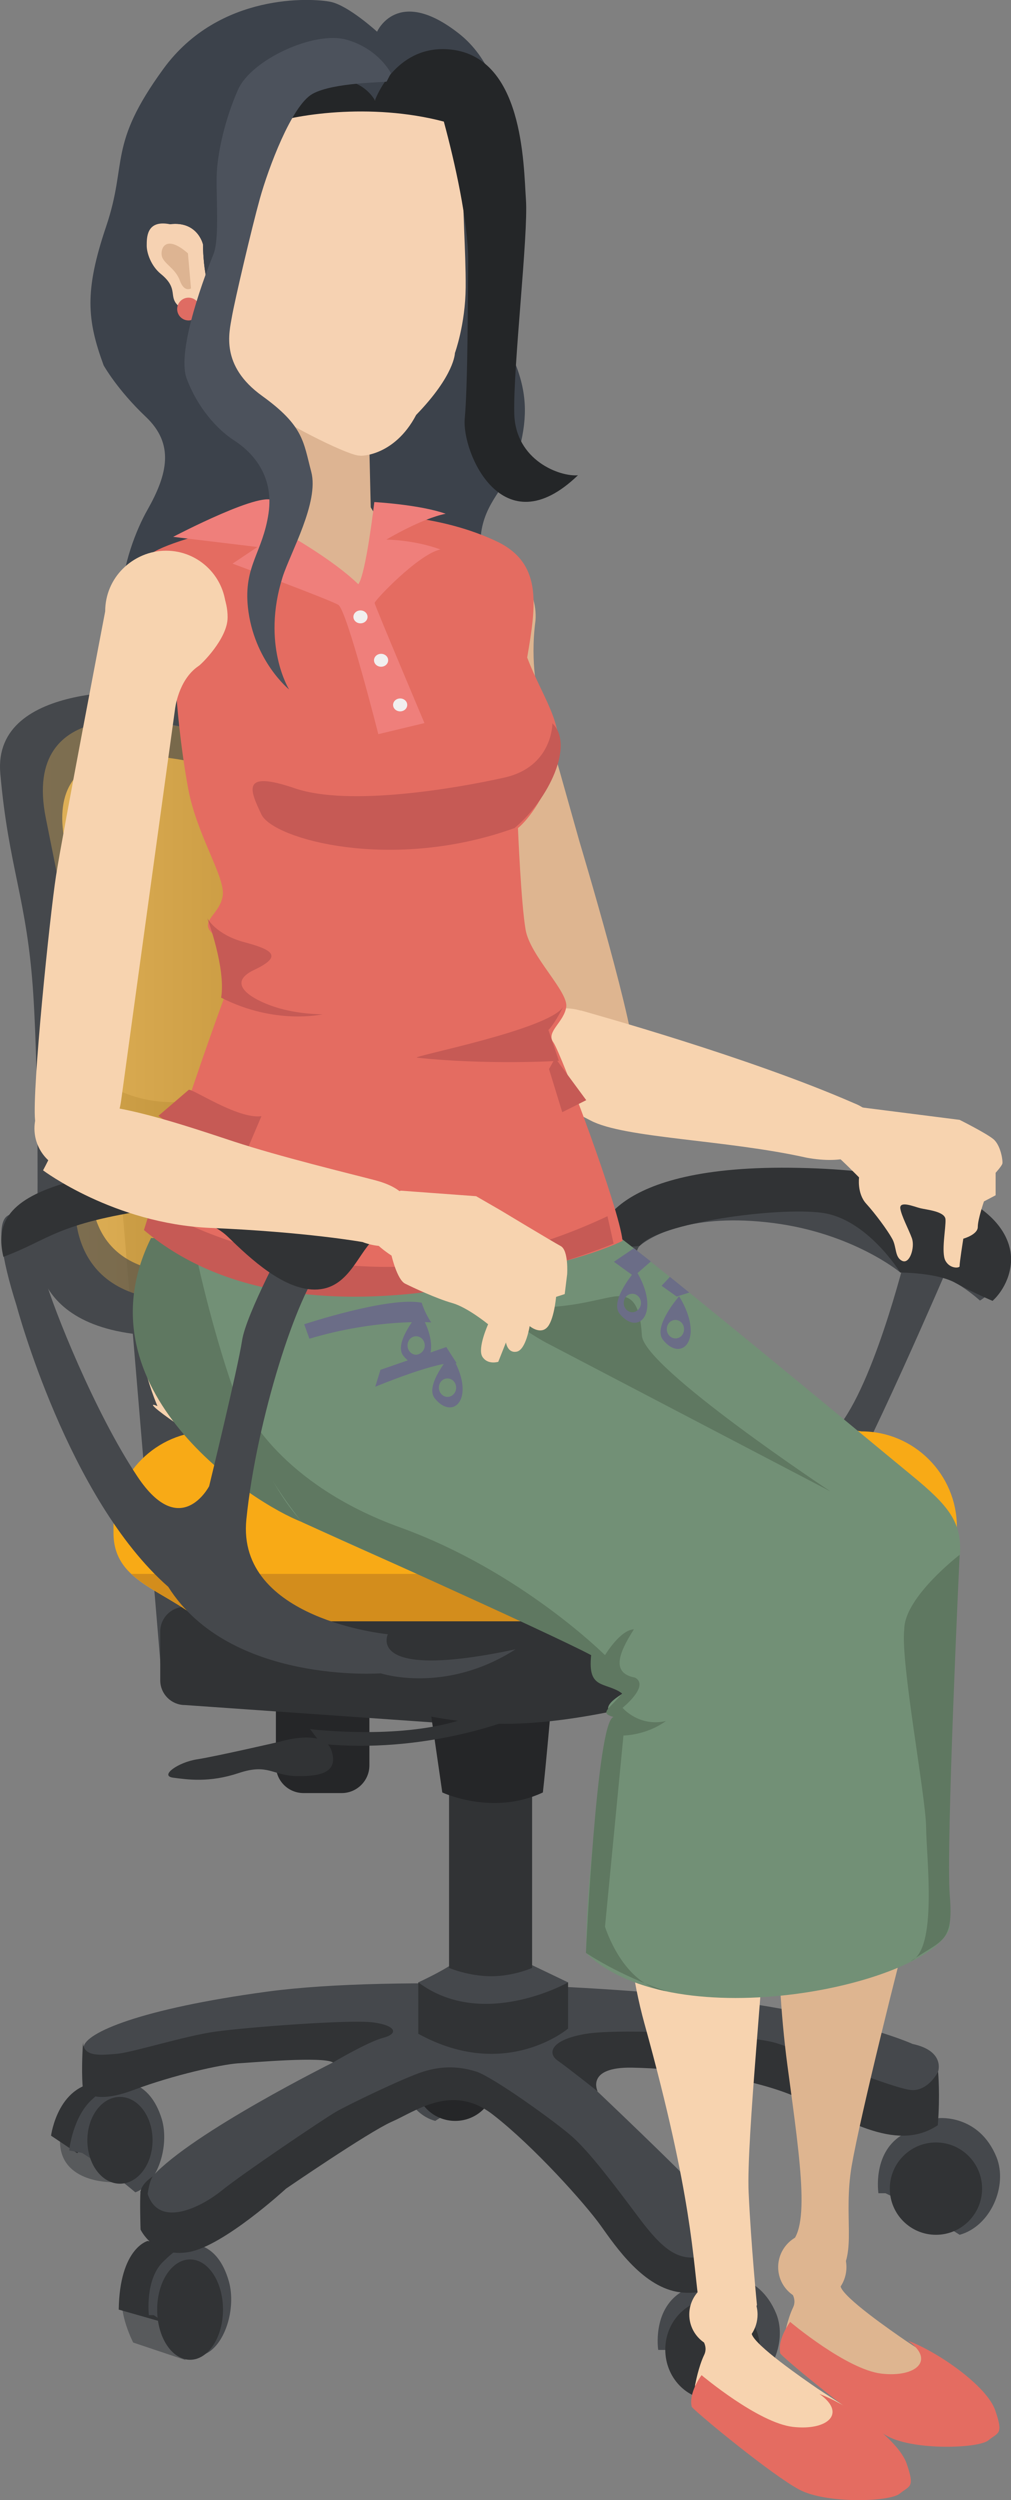 <!-- Generator: Adobe Illustrator 19.1.0, SVG Export Plug-In  -->
<svg version="1.1"
	 xmlns="http://www.w3.org/2000/svg" xmlns:xlink="http://www.w3.org/1999/xlink" xmlns:a="http://ns.adobe.com/AdobeSVGViewerExtensions/3.0/"
	 x="0px" y="0px" width="328.7px" height="812.2px" viewBox="0 0 328.7 812.2" style="enable-background:new 0 0 328.7 812.2;"
	 xml:space="preserve">
<rect x="0" y="0" width="328.7" height="812.2" fill="#808080" stroke="none"/>
<style type="text/css">
	.st0{fill:#45484C;}
	.st1{fill:#313335;}
	.st2{fill:#252628;}
	.st3{opacity:0.75;}
	.st4{fill:#F8AA16;}
	.st5{opacity:0.2;}
	.st6{fill:url(#SVGID_1_);}
	.st7{opacity:0.63;fill:#45484C;}
	.st8{fill:#585A5C;}
	.st9{fill:#D38D1C;}
	.st10{fill:#3C424B;}
	.st11{fill:#F7D3AF;}
	.st12{fill:#DEB590;}
	.st13{fill:#729076;}
	.st14{fill:#5F7861;}
	.st15{fill:#6B6D87;}
	.st16{fill:#E46C61;}
	.st17{fill:#C65A55;}
	.st18{fill:#DDB492;}
	.st19{fill:#EF7F7B;}
	.st20{fill:#F1EFEF;}
	.st21{fill:#F6D2B2;}
	.st22{fill:#DF6C63;}
	.st23{fill:#242628;}
	.st24{fill:#4C525C;}
	.st25{fill:url(#SVGID_2_);}
</style>
<defs>
</defs>
<g id="XMLID_70_">
	<g id="XMLID_115_">
		<path id="XMLID_118_" class="st0" d="M242.6,496.9c0,0-42-38.3-48.7-87.6c-2.7-23.3,33.3-25.2,48.7-25.6c15.3-0.4,62-1.5,78.7,18
			c11.3,12.9-2.7,20.8-2.7,20.8s-10-9.2-18-9.2s-8,0-8,0s-15.3-12.7-41.3-16c-26-3.3-39.3,4-43.3,7.4c-4,4-2,32.8,33.3,70.4
			C246,493.3,242.6,496.9,242.6,496.9z"/>
		<path id="XMLID_117_" class="st0" d="M295.3,404.6c0,0-10,42-22,58s-29.3,15.3-32,12.4c2.5,17,1.3,21.9,1.3,21.9s18,8.4,28-6.3
			c10-14.7,38-80,38-80L295.3,404.6z"/>
		<path id="XMLID_116_" class="st1" d="M194.6,401.8c0,0,1.7-23.8,65.2-22.4c63.5,1.3,69.5,22.7,68.9,30.7s-6,12.5-6,12.5
			s-6-2.5-12-5.8c-6-3.4-18-3.4-18-3.4S282,396,267.3,394c-14.7-2-53.3,3.3-59.3,10.7C201.3,406,194.6,401.8,194.6,401.8z"/>
	</g>
	<path id="XMLID_114_" class="st2" d="M111.1,582.5H98.7c-5,0-9-4-9-9v-38c0-5,4-9,9-9h12.4c4.9,0,9,4,9,9v38
		C120.1,578.5,116,582.5,111.1,582.5z"/>
	<path id="XMLID_113_" class="st0" d="M16.7,333.1c0,0,12.4,26.2,41.6,24.9c29.2-1.3,56.2-9.3,69.6-48.7c4.9-16.7-1.1-51.3-5.1-54
		c18.5,14.7,24.4,37,24.4,37s1.6,42.6-26.4,63.1S57,391.3,19.6,366.3C19,337.2,16.7,333.1,16.7,333.1z"/>
	<path id="XMLID_112_" class="st0" d="M77,551.5l-15.8,1.3c-4.4,0.4-8.3-2.9-8.6-7.3L38.4,376.3c-0.4-4.4,2.9-8.3,7.3-8.6l15.8-1.3
		c4.4-0.4,8.3,2.9,8.6,7.3l14.1,169.3C84.6,547.3,81.4,551.2,77,551.5z"/>
	<g id="XMLID_107_">
		<g class="st3">
			<path class="st4" d="M129.8,400.9c-15.2,15.8-33.3,24.6-73,24.1c-39.7-0.6-34-35.4-34-35.4s0.6-39.2-1.1-64.5
				c-1.7-25.4-3.8-34-8.8-59c-8.3-41.6,39-31.1,39-31.1s58.8,6.8,82.9,44.2C167.3,329.3,141.3,388.9,129.8,400.9z"/>
		</g>
		<g class="st5">
			<linearGradient id="SVGID_1_" gradientUnits="userSpaceOnUse" x1="11.919" y1="329.32" x2="150.575" y2="329.32">
				<stop  offset="0" style="stop-color:#FFFFFF"/>
				<stop  offset="1" style="stop-color:#1D1D1B"/>
			</linearGradient>
			<path class="st6" d="M129.8,400.9c-15.2,15.8-33.3,24.6-73,24.1c-39.7-0.6-34-35.4-34-35.4s0.6-39.2-1.1-64.5
				c-1.7-25.4-3.8-34-8.8-59c-8.3-41.6,39-31.1,39-31.1s58.8,6.8,82.9,44.2C167.3,329.3,141.3,388.9,129.8,400.9z"/>
		</g>
	</g>
	<path id="XMLID_104_" class="st7" d="M137.3,277.7c-24.8-38.4-85.1-45.4-85.1-45.4s-48.6-10.7-40.1,32c5.1,25.6,7.4,34.5,9.1,60.6
		c1.7,26,1.1,66.2,1.1,66.2s-5.9,35.8,34.9,36.4c40.7,0.6,59.3-8.4,74.9-24.7C143.9,390.5,170.6,329.2,137.3,277.7z M124,392.3
		c-13.4,13.9-29.3,21.6-64.2,21.2c-34.9-0.5-29.9-31.2-29.9-31.2s0.5-34.4-1-56.7c-1.5-22.3-3.4-29.9-7.8-51.9
		c-7.3-36.6,34.3-27.4,34.3-27.4s51.7,6,72.9,38.9C156.9,329.3,134.1,381.7,124,392.3z"/>
	<path id="XMLID_103_" class="st1" d="M52.1,545.9V530c0-4.4,3.6-8,8-8l99.9,7c4.4,0,8,3.6,8,8v15.9c0,4.4-3.6,8-8,8l-99.9-7
		C55.7,553.9,52.1,550.3,52.1,545.9z"/>
	<g id="XMLID_80_">
		<path id="XMLID_102_" class="st0" d="M147.2,656.8c0,0-11.2-1.1-16,10.8c-3.1,7.9,1.7,19.1,10.3,21.4c10.9-7,20.7-11.5,20.7-11.5
			h2c0,0,1.7-10.8-6.3-15.9C151.2,656.8,147.2,656.8,147.2,656.8z"/>
		<ellipse id="XMLID_101_" class="st2" cx="148" cy="676.3" rx="12.9" ry="12.7"/>
		<path id="XMLID_100_" class="st8" d="M39,709.3l-2.6-0.4c0,0-18.4,0.4-16.8-15.2c0.8-7.2,10.3-5.6,10.3-5.6L39,709.3z"/>
		<path id="XMLID_99_" class="st8" d="M60.3,766.7l-17-5.7c0,0-6.3-12.3-2.3-17.7c4-5.3,14.1,1.5,14.1,1.5L60.3,766.7z"/>
		<path id="XMLID_98_" class="st1" d="M25.1,699.5l-8.5-5.7c0,0,2.3-17.9,17.3-17.3c6.7,1.3,9.3,2.6,9.3,2.6L25.1,699.5z"/>
		<path id="XMLID_97_" class="st1" d="M38.6,750.3l14.4,4.1l5.2-24.5L48,728C48,728,38.9,730.3,38.6,750.3z"/>
		<path id="XMLID_96_" class="st0" d="M61.8,729.1c0,0,8.8-1.3,12.6,12c2.5,8.8-1.3,21.2-8.1,23.8c-8.6-7.7-16.3-12.8-16.3-12.8
			h-1.6c0,0-1.4-12,5-17.7C58.7,729.1,61.8,729.1,61.8,729.1z"/>
		<path id="XMLID_95_" class="st0" d="M39.2,676.4c0,0,9.3-1.3,13.4,12c2.6,8.8-1.4,21.2-8.6,23.8c-9.1-7.7-17.3-12.8-17.3-12.8
			l-4.2-0.8c0,0,1.1-11.2,7.8-16.9C35.9,676.4,39.2,676.4,39.2,676.4z"/>
		<path id="XMLID_94_" class="st0" d="M305.3,688.1c0,0,13-1.3,18.7,12.7c3.7,9.3-1.9,22.4-12,25.2c-12.7-8.2-24.1-13.5-24.1-13.5
			h-2.3c0,0-2-12.7,7.3-18.7C300.6,688.1,305.3,688.1,305.3,688.1z"/>
		<path id="XMLID_93_" class="st0" d="M233.7,739c0,0,13-1.3,18.7,12.7c3.7,9.3-1.9,22.4-12,25.2c-12.7-8.2-24.1-13.5-24.1-13.5H214
			c0,0-2-12.7,7.3-18.7C229,739,233.7,739,233.7,739z"/>
		<path id="XMLID_92_" class="st0" d="M305,673c0,0,2.4-6.7-8.3-9c0,0-16.1-7.4-52.1-13s-116.3-9.6-157.7-4s-59.2,13.4-59.7,18
			c-0.5,4.6,3.7,6.6,3.7,6.6l16-2.6l43.7-7l17.7,8c0,0-45.7,22.7-58.7,37c-4,5-4,5-4,5l4,11.7h17c0,0,60.4-40.9,61.2-42.4
			s17.5-4.4,18.1-5.5c0.7-1.1,11,3.9,11,3.9l42,40c0,0,24.3,18,25.3,18s8-5,9-4.7s3.7-9.3,3.7-9.3s-3.7-5.3-9.7-12
			c-6-6.7-33-32.3-33-32.3l-4-12.1h18l65.3,10.1l28.3,5.3L305,673z"/>
		<path id="XMLID_91_" class="st1" d="M184.7,644v15c0,0-20.3,17.3-48.7,1.7c0-10,0-16.7,0-16.7H184.7z"/>
		<path id="XMLID_90_" class="st0" d="M170.7,637.3l14,6.7c0,0-27.7,15.7-48.7,0c10-4.7,12-6.7,12-6.7H170.7z"/>
		<path id="XMLID_89_" class="st1" d="M146,639.3c0,0,6.3,2.7,13.7,2.7c7.3,0,13.3-2.7,13.3-2.7V570h-27V639.3z"/>
		<path id="XMLID_88_" class="st1" d="M305,673c0,0-2.9,6-8.3,6s-35.7-12.7-44.4-15.3c-8.7-2.7-50.1-4.9-61.7-3
			c-11.6,1.9-12.7,6.3-9.3,8.7c3.3,2.3,13,10,13,10s-4-8,11.3-7.7c15.3,0.3,38,3,53,9.4c15,6.3,32.3,18.7,46.3,9.3
			C305.7,680.7,305,673,305,673z"/>
		<path id="XMLID_87_" class="st1" d="M237,723.7c0,0-0.5,7.6-8.7,9.3c-7.7,1.7-12.7-2-20.7-12.7c-8-10.7-16-21.3-21.7-26.3
			s-25.7-19.3-31-21s-11-2-17.3,0c-6.3,2-24.3,10.7-28.3,13S78.6,706.3,72,711.7c-6.6,5.3-20.3,12.3-24,1c0.7-4.7,1.7-5.7,1.7-5.7
			s-3.7,2.3-4,5c-0.3,2.7,0,12.3,0,12.3s4.3,9.3,15.7,7.3S93,711,93,711s26.7-18.3,34.3-21.7c7.7-3.3,19.7-12.7,33-2.3
			c13.3,10.3,30,29,35,36s14,20.3,26,21.7c12,1.3,15.7-6.7,15.7-6.7V723.7z"/>
		<path id="XMLID_86_" class="st1" d="M108.3,670c0,0,11.3-6.7,16.3-8c5-1.3,4.3-4-3.3-5S80,658.6,70,660s-27,6.8-32,7.2
			s-11,1.2-11-3.8c-0.7,10.9,0,15.6,0,15.6s3,5,16.3,0s28.6-8.3,34-8.7C82.7,670,104.7,668,108.3,670z"/>
		<circle id="XMLID_85_" class="st1" cx="304.3" cy="711" r="15"/>
		<ellipse id="XMLID_84_" class="st1" cx="61.8" cy="750.3" rx="10.7" ry="16.3"/>
		<ellipse id="XMLID_83_" class="st1" cx="39" cy="695.3" rx="10.6" ry="14.1"/>
		<ellipse id="XMLID_82_" class="st1" cx="231.7" cy="763.3" rx="15.4" ry="16.3"/>
		<path id="XMLID_81_" class="st2" d="M139.8,554.7l4,27.6c0,0,16.3,7.7,32.7,0c1-8.7,2.7-28.4,2.7-28.4L139.8,554.7z"/>
	</g>
	<g id="XMLID_76_">
		<path id="XMLID_79_" class="st4" d="M280.1,529c0,0-59.6,15.4-106.1,15.4S67.9,529,67.9,529c-12.5-12.5-31-14-31-31v-2
			c0-17,14-31,31-31c0,0,37.6-6,106.1-6s106.1,6,106.1,6c17.1,0,31,14,31,31v2C311.1,515,292.7,516.4,280.1,529z"/>
		<path id="XMLID_78_" class="st9" d="M42.7,511.3c6.5,6.1,17.1,9.5,25.2,17.7c0,0,59.6,15.4,106.1,15.4S280.1,529,280.1,529
			c8.2-8.2,18.8-11.6,25.2-17.7H42.7z"/>
		<path id="XMLID_77_" class="st1" d="M64,526.7c0.8,0.9,1.5,1.8,2.3,2.7c0,0,50.7,30.6,97.9,30.6s117.6-30.6,117.6-30.6
			c0.7-1,1.5-1.8,2.3-2.7H64z"/>
	</g>
	<path id="XMLID_73_" class="st0" d="M141.3,270C112.1,224.8,50,224.8,50,224.8s-52.6-4.1-49.9,26.5C2.8,282,8.8,292,10.8,322.7
		c2,30.7,1.3,78,1.3,78S5.4,433.3,53.4,434c48,0.7,64.7-11.6,81.7-24C151.3,398.2,180.4,330.7,141.3,270z M130.1,398.7
		c-15,15.6-32.8,24.2-71.9,23.7c-39.1-0.5-33.5-34.9-33.5-34.9s0.5-38.6-1.1-63.6s-3.8-33.5-8.7-58.1c-8.2-41,38.5-30.7,38.5-30.7
		s57.9,6.7,81.7,43.6C167,328.1,141.5,386.9,130.1,398.7z"/>
	<path id="XMLID_72_" class="st1" d="M91,565.8c0,0,14.2-4.4,16.7,2.7c2.5,7.2-3.2,8.6-11.2,8.5c-8-0.2-9.3-4.2-18.9-1
		s-16.7,2.1-21.3,1.5s1.7-5.1,8-6C70.6,570.5,91,565.8,91,565.8z"/>
	<path id="XMLID_71_" class="st1" d="M100.8,561.7c0,0,2,0.3,5.3,0.5c12,0.9,41.3,1.8,56.3-9.7c3.4,6.2,3.4,6.2,3.4,6.2
		s-27.9,11.2-61.4,7.8C100.8,561.7,100.8,561.7,100.8,561.7z"/>
</g>
<path id="XMLID_69_" class="st10" d="M122.6,10.3c0,0-9.3-8.5-15.1-9.7S71.3-2.6,53.1,22.4S41.6,52.6,34.5,73.6s-6.2,30.4-0.8,45.1
	c0,0,4.4,7.9,13.7,16.7s7.2,18.5,0.5,30.3S28,213.3,58.8,228.4c5.4,1.9,6.9,1.9,6.9,1.9s-13.2-12.3-4.8-31.1
	c-3.2,17.8,7.3,33.7,23.7,35.6c-1.1-6.8-2.1-17.3-2.1-17.3s7,5.6,6.8,17.2c7.8,0.5,15,0.9,19.6-7.3c1.4,6.8,1.8,7.3,1.8,7.3
	s8.7-4.4,10.1-11.2c-2,7.7-3.8,11.1-3.8,11.1s15.4-2.3,15.4-21c-0.6,9.7-1.2,19.3-1.8,20.8c5.4-3.5,15.8-6.7,17.4-15.3
	c-0.8,8.1-0.8,8.1-0.8,8.1s13.4-3.3,12.7-22.4c1.5,6.8,1.4,12.9,0.3,15.6c5.8-6.7,12.2-13.8,7.6-25.1c-4.7-11.3-13.1-13-11.2-23.3
	s9.1-14.6,11.9-24.8s3.3-18.6-1.1-29.4s-2.7-41.4-2.6-49s4.4-42.2-15.6-57.9S122.6,10.3,122.6,10.3z"/>
<ellipse id="XMLID_68_" class="st11" cx="123.7" cy="409.1" rx="68.6" ry="43.5"/>
<path id="XMLID_67_" class="st12" d="M188.4,273.4l-13.3-47.2c0,0-2.9-10.3-1-24.6c0.8-10.7-7.2-20.1-17.9-21
	c-10.7-0.8-20.1,7.2-21,17.9c-0.5,6.6,2.3,12.7,7.1,16.6l0,0c0,0,0.3,7.8,6.4,26.3l25.6,94.3c0,0,8,14.7,16.8,17.4
	c8.8,2.7,12.9-3,14.8-8.9C207.9,338.3,188.4,273.4,188.4,273.4z"/>
<path id="XMLID_66_" class="st11" d="M166.1,349.2c-0.7-1.1-1.2-2.3-1.5-3.6c-1.7-7.6,4.7-15.4,14.2-17.5c3.5-0.8,6.9-0.7,10,0.2
	l0,0c0,0,0,0,0.1,0c0,0,0.1,0,0.1,0c3.8,1.1,54.4,15.1,88.7,30.1c13.4,5.2,8.8,22.1-15.4,17.7c-26.4-5.9-59.4-6.3-70.3-12.1
	c-6.1-3.2-12.9-6.3-18.1-9c-2.8-0.9-5.3-2.5-7-4.6C166.6,350,166.3,349.6,166.1,349.2C166.1,349.2,166.1,349.2,166.1,349.2z"/>
<path id="XMLID_65_" class="st11" d="M279.3,382.5c0,0-0.7,5.2,2.3,8.5s6.9,8.6,8.4,11.3c1.6,2.7,0.8,6.1,3.3,7.3
	c2.5,1.2,4.2-4.4,3.2-7.3c-1-2.8-3.5-7.4-3.8-9.8c-0.2-2.5,4.5-0.5,6.5,0c2,0.5,8,1,8.2,3.6s-1.5,10.8,0,13.5
	c1.5,2.7,4.7,2.4,4.6,1.7c-0.1-0.8,1.2-8.9,1.2-8.9s4.7-1.3,4.7-3.8c0-2.5,2-8.3,2-8.3l3.8-2V381c0,0,2-2.2,2.2-3s-0.5-6-3-8
	s-10.9-6.2-10.9-6.2l-34.6-4.4c0,0-8.2,0.1-8.8,5.1s1,9,3.2,10.8S279.3,382.5,279.3,382.5z"/>
<path id="XMLID_64_" class="st12" d="M170.1,389.5L170.1,389.5c-11.7-7.1-28.3-1.1-37.1,13.3c-8.8,14.5-6.4,32,5.3,39.1
	c1.4,0.9,3,1.6,4.5,2c26.3,25.1,103.2,72.2,139.2,85.3c34.4-13.3,20.6-33.9,20.6-33.9s-6-5.7-11.9-11.9
	C234.7,424,160.6,380.9,170.1,389.5z"/>
<path id="XMLID_63_" class="st12" d="M303.7,519.4c3.2-3.5,5.2-8.2,5.2-13.3c0-11-8.9-19.8-19.8-19.8c-11,0-19.8,8.9-19.8,19.8
	c0,2.7,0.5,5.2,1.5,7.5l0,0c0,0-11.1,26.3-14.8,55s-4.5,68.4,0,102.3c4.5,33.4,7.8,55.2-0.5,58.9c1.9,12.5,11,16.9,17.1,9.4
	s1.5-19,4.3-35.6c2.9-16.7,15.7-68,19.6-82c3.9-14,7.9-51.3,7.3-67.3C303.1,540.3,303.6,523.5,303.7,519.4z"/>
<path id="XMLID_62_" class="st12" d="M317.4,777.3c-5.8-6.5-18-13.5-22.8-16.8s-20.3-14-21.3-17.7c1.2-1.8,1.9-4,1.9-6.3
	c0-6.1-5-11.1-11.1-11.1c-6.1,0-11.1,5-11.1,11.1c0,3.8,1.9,7.1,4.8,9.1c0.5,1.1,0.8,2.5,0,4.1c-1.8,3.8-2.8,9.2-2.8,9.2
	s-0.8,2,1.6,4.2s16.1,14.8,20.4,18.8c0,0,12.5,10,24,10.8s19.2-1.8,21-3.2S323.2,783.8,317.4,777.3z"/>
<path id="XMLID_61_" class="st11" d="M92.8,404c-12.3-9.7-31.6-5.8-43.1,8.8c-11.5,14.6,1.5,44,1.5,44c-13.5-6,68,50.2,156.6,81.6
	c9.2,3.3,8,5.4,8,5.4s32.9,9.9,30.2-30.7C214.2,481.3,129.9,418.1,92.8,404z"/>
<path id="XMLID_60_" class="st11" d="M248.6,527C248.6,527,248.6,527,248.6,527c1.1-2.7,1.6-5.7,1.4-8.9
	c-0.8-10.9-10.3-19.1-21.2-18.3c-10.9,0.8-19.1,10.3-18.3,21.2c0,0-16.7,79.3-1,136.3c15.8,57,15.7,76.8,17.8,91.3
	c8.7,22.5,16.4,5.5,18.8,0.2c0,0-1.9-19.2-2.7-36.5c-0.8-17.3,5.5-75.9,5.7-94.7C249.4,585.5,256.3,544,248.6,527z"/>
<path id="XMLID_59_" class="st11" d="M288.5,792.7c-5.8-6.5-18-13.5-22.8-16.8s-20.3-14-21.3-17.7c1.2-1.8,1.9-4,1.9-6.3
	c0-6.1-5-11.1-11.1-11.1c-6.1,0-11.1,5-11.1,11.1c0,3.8,1.9,7.1,4.8,9.1c0.5,1.1,0.8,2.5,0,4.1c-1.8,3.8-2.8,9.2-2.8,9.2
	s-0.8,2,1.6,4.2s16.1,14.8,20.4,18.8c0,0,12.5,10,24,10.8s19.2-1.8,21-3.2S294.2,799.2,288.5,792.7z"/>
<path id="XMLID_58_" class="st13" d="M52.2,398.7c0,0,20.6,33.4,17.9,45.2c-2.7,11.9-0.2,37.3,28.2,50.6s98.4,43.2,98.4,43.2v8.6
	l5.7,3.9c-7,4.3-4.6,5.8-2.8,7.7c-3.5,11.9-9.2,51.3-9,76.6c28.8,28,112.5,10.3,118.3-8.5c-3.5-20.8,0.8-46.7,0-62.1
	c-0.8-15.4,1.8-48.1,3.2-58.7c0.7-10.7-3.6-16-15.8-26c-12.2-10-100.3-83.3-104-83.7C188.6,395.1,52.2,398.7,52.2,398.7z"/>
<path id="XMLID_57_" class="st14" d="M62.6,402.2c0,0,13.3,69,35.7,92.3c-16.2-6.1-73.5-43.2-49.2-92.3
	C62.6,402.2,62.6,402.2,62.6,402.2z"/>
<path id="XMLID_56_" class="st14" d="M79.9,457.6c0,0,10.9,24.4,50.2,38.6c39.3,14.2,66.6,41.5,66.6,41.5s4.9-8.2,9.4-8.4
	c-5.4,8.4-7.1,14.3,0.4,15.7c4.8,2.7-4.1,9.8-4.1,9.8s5.3,6.3,14.1,4.3c-6.5,4.7-13.8,4.7-13.8,4.7l-6,62.1c0,0,5.8,19,19.8,20.9
	c-15.2-5-26-12.4-26-12.4s3.5-75.8,9-76.6c-4.9-1.4-1.3-2.6,2.8-7.7c-5.7-3.9-11.3-1.1-10.1-12.4c-13.2-7.1-94-43.2-94-43.2
	S78.4,470.2,79.9,457.6z"/>
<path id="XMLID_55_" class="st14" d="M312,505.1c0,0-18,13.8-18,24.2c-1.3,10.4,7,54.2,7.1,64.3s3.8,39.8-5,43.5
	c10.1-7,14-5.8,12.7-21.3S312,505.1,312,505.1z"/>
<path id="XMLID_54_" class="st14" d="M270,484.5l-92.6-48.4c0,0-21.4-11.6-6.7-11.3c14.7,0.3,23.1-2.7,28.9-3.6
	c5.8-0.8,8.5,2.2,9.1,12.7C209.4,444.4,270,484.5,270,484.5z"/>
<path id="XMLID_51_" class="st15" d="M220.8,421.1c0,0-8.6,9.8-5.3,14.1C221.6,442.9,229.3,435,220.8,421.1z M219.6,434.8
	c-1.5,0-2.8-1.3-2.8-3s1.2-3,2.8-3c1.5,0,2.8,1.3,2.8,3C222.4,433.5,221.2,434.8,219.6,434.8z"/>
<path id="XMLID_48_" class="st15" d="M146.6,440.1c0,0-8.6,9.8-5.3,14.1C147.4,461.9,155.2,454,146.6,440.1z M145.5,453.8
	c-1.5,0-2.8-1.3-2.8-3s1.2-3,2.8-3c1.5,0,2.8,1.3,2.8,3S147,453.8,145.5,453.8z"/>
<path id="XMLID_45_" class="st15" d="M136.4,426.3c0,0-8.6,9.8-5.3,14.1C137.2,448.1,144.9,440.2,136.4,426.3z M135.3,440.1
	c-1.5,0-2.8-1.3-2.8-3s1.2-3,2.8-3c1.5,0,2.8,1.3,2.8,3C138.1,438.7,136.8,440,135.3,440.1z"/>
<path id="XMLID_42_" class="st15" d="M206.7,412.6c0,0-8.6,9.8-5.3,14.1C207.5,434.4,215.2,426.5,206.7,412.6z M205.6,426.3
	c-1.5,0-2.8-1.3-2.8-3s1.2-3,2.8-3c1.5,0,2.8,1.3,2.8,3C208.4,424.9,207.1,426.3,205.6,426.3z"/>
<path id="XMLID_41_" class="st15" d="M140.2,429.6c0,0-17.6-1.3-39.6,5.3c-1.7-4.7-1.7-4.7-1.7-4.7s27.5-9.1,38.2-7
	C138.2,426.8,140.2,429.6,140.2,429.6z"/>
<path id="XMLID_40_" class="st15" d="M122,450.5c0,0,21.4-8.9,26.5-7.6c-3.4-5.3-3.4-5.3-3.4-5.3l-21.4,7.4L122,450.5z"/>
<polygon id="XMLID_39_" class="st15" points="206.1,405.5 199.6,409.9 206.1,414.6 211.6,409.8 "/>
<polygon id="XMLID_38_" class="st15" points="217.8,414.8 215.1,417.7 220,421.2 224.1,419.9 "/>
<g id="XMLID_24_">
	<g id="XMLID_30_">
		<path id="XMLID_37_" class="st16" d="M47.9,399.6c0,0,10.5-36,25-75.5c4-11,0-17-4-21s2.5-6,3.5-12s-8.3-19.5-11.2-34.8
			c-2.8-15.2-3.8-29.7-3.8-29.7l-9.5-21.5c0,0-8-20,2.5-26s70.5-22,110.5-3.5c15.5,7,13.5,20.5,10.5,38c5.5,14.5,14,23.6,8.5,37.3
			S168.4,269,168.4,269s1,24.6,2.5,33.1s13.9,20,13.2,25s-6.7,8.1-4.2,11.5c2.5,3.5,21.5,54,22.5,64.5
			C181.4,413.6,90.4,433.6,47.9,399.6z"/>
		<path id="XMLID_36_" class="st17" d="M135.6,343.6c-2.7-0.3,42.7-9,47.5-16.5c-3.2,6.2-4.8,7.5-4.8,7.5l3.4,10
			C181.7,344.7,157.9,346,135.6,343.6z"/>
		<path id="XMLID_35_" class="st17" d="M179.6,235c0,0,0.1,14.1-15.6,17.6c-15.6,3.5-50.5,9.5-68.1,3.5c-17.6-6-14.7,0.5-10.9,8.5
			s42.4,18.8,82.3,4.4C178.5,259.6,186.8,241.9,179.6,235z"/>
		<path id="XMLID_34_" class="st17" d="M67.4,298.3c0,0,2.7,5.3,12.1,7.8s12.4,4.6,3.1,9s-0.9,9.5,6.7,12c7.6,2.5,15.6,2.4,15.6,2.4
			s-15.4,3.6-33-5.4C73.5,314.6,67.4,298.3,67.4,298.3z"/>
		<path id="XMLID_33_" class="st17" d="M49.3,391.6c0,0,65.4,42.5,148.2,3.5c2,8.9,2,8.9,2,8.9s-98.2,41.6-152.7-4.4
			C49.3,391.6,49.3,391.6,49.3,391.6z"/>
		<path id="XMLID_32_" class="st17" d="M61.3,354.1c0.4-1.1,15.9,9.6,23.7,8.5c-5.7,13.4-5.7,13.4-5.7,13.4l-22.1-9.6l-5.7-3.9
			L61.3,354.1z"/>
		<polygon id="XMLID_31_" class="st17" points="178.5,347.3 182.8,361.3 190.6,357.4 180.5,343.7 		"/>
	</g>
	<path id="XMLID_29_" class="st18" d="M122.7,168.9c0,0-4.7-12.8-16.9-12.1c-12.2,0.7-15.6,12.1-15.6,12.1s2.1,14.9,14,22.9
		C125.1,205.8,122.7,168.9,122.7,168.9z"/>
	<path id="XMLID_28_" class="st19" d="M92.9,173.2c-4.7-5.3-2.2-6.7-3.7-10.1c-2.2-4.8-32.9,11.3-32.9,11.3l27.4,3.3l-8.1,5.4
		c0,0,31.6,11.7,34.4,13.4c2.8,1.7,13,42,13,42l15-3.6c0,0-16.1-38.1-16.2-39c-0.1-0.8,14.4-16,21.4-17.4
		c-8.8-3.2-17.6-3.2-17.6-3.2s11.3-6.8,19.3-8.4c-8.5-3-23.2-3.8-23.2-3.8s-2.7,23.3-5.2,26.7C108.2,181.7,92.9,173.2,92.9,173.2z"
		/>
	<ellipse id="XMLID_27_" class="st20" cx="123.9" cy="214.5" rx="2.3" ry="2.1"/>
	<ellipse id="XMLID_26_" class="st20" cx="130.1" cy="229" rx="2.3" ry="2.1"/>
	<ellipse id="XMLID_25_" class="st20" cx="117.2" cy="200.4" rx="2.3" ry="2.1"/>
</g>
<g id="XMLID_21_">
	<path id="XMLID_23_" class="st0" d="M5.4,424.2c0,0,16.7,62.7,49.3,91.3c20,31.7,69.1,28.1,69.1,28.1s20.9,6.9,43.8-7.8
		c-49,10.4-41.5-4.9-41.5-4.9s-49.3-4.7-46-37.3s16.7-73.9,24.7-82.3c-4-8.4-11.3-9.4-11.3-9.4S80,426.8,78.7,435.5
		c-1.3,8.7-10.7,47.3-10.7,47.3s-9.3,17.9-23.3-3.1s-27.3-54.6-30-64.1c-2.7-9.5,0.7-18.2,18-20.8c17.3-2.7-4.7-7.3-4.7-7.3
		s-21.3,5.3-25.3,7.3S0.3,408.1,5.4,424.2z"/>
	<path id="XMLID_22_" class="st1" d="M50,392.8c0,0,16.7,1.9,24,8.9c7.3,7.1,18.7,17.9,29.3,17.2c10.7-0.7,13.3-12.9,19.3-17.2
		c6-4.3,6-4.3,6-4.3s-0.7-14-20.7-16s-68.7-2.5-87.3,3.1s-21.9,13.6-19.5,23.8C16.2,402.7,18,397.5,50,392.8z"/>
</g>
<circle id="XMLID_20_" class="st11" cx="54" cy="198.4" r="19.5"/>
<circle id="XMLID_19_" class="st11" cx="25.3" cy="366.6" r="14.1"/>
<path id="XMLID_18_" class="st11" d="M74,200.6c0.1-10.8-9.6-21.5-20.3-21.5c-10.8,0-19.5,8.7-19.5,19.5c0,0-14,73-16,86
	s-7.8,69.3-6.8,79.3s25,15.5,28-6.5s17.5-127,17.5-127s1-9.5,7.6-14C65.3,216,74,207.5,74,200.6z"/>
<path id="XMLID_17_" class="st11" d="M14,380.2c0,0,23,17.3,54.3,18.7c31.3,1.3,49.6,4.6,49.6,4.6s11.8,4.9,14.9-4.3
	c3.1-9.2-2.5-13.6-10.9-15.8s-30.8-7.6-46-12.6s-39.8-13.5-52.3-11.7C19,371,14,380.2,14,380.2z"/>
<path id="XMLID_16_" class="st11" d="M127.3,407.9c0,0,1.8,7.8,4.4,9.1s10.3,4.9,15.3,6.3c5,1.4,11.7,6.9,11.7,6.9
	s-3.5,7.7-1.9,10.5c1.7,2.8,5.2,1.7,5.2,1.7l2.5-6.3c0,0,0.5,3.6,3.5,3s4.2-8.3,4.2-8.3s3.2,2.7,5.5,0.6c2.4-2.1,3.1-10.1,3.1-10.1
	l2.8-0.9l0.8-6.5c0,0,0.5-7.7-2.1-9.1c-2.6-1.4-19.7-11.7-19.7-11.7l-7.8-4.5l-24.5-1.8C130.4,386.8,106.6,394.3,127.3,407.9z"/>
<path id="XMLID_15_" class="st16" d="M256.9,754.3c0,0,18.4,15.5,29.7,16.8c11.3,1.3,17.6-4.4,8.6-10.7c9.7,3.6,25.7,14.7,28.4,22.7
	c2.7,7.9,1,7-2.3,9.7c-3.3,2.6-23.9,3.3-32.6-1.3c-8.7-4.6-32.6-24.2-35-26.9C252.6,759.9,256.9,754.3,256.9,754.3z"/>
<path id="XMLID_14_" class="st16" d="M228.1,771.6c0,0,18.4,15.5,29.7,16.8c11.3,1.3,17.6-4.4,8.6-10.7c9.7,3.6,25.7,14.7,28.4,22.7
	c2.7,7.9,1,7-2.3,9.7s-23.9,3.3-32.6-1.3c-8.7-4.6-32.6-24.2-35-26.9C223.8,777.2,228.1,771.6,228.1,771.6z"/>
<path id="XMLID_13_" class="st18" d="M91.4,163.9c0,0,0.3,16,17.7,12.1c12.2-2.7,11.5-8.3,11.5-8.3l-1-43.3c0,0-2.4-13.1-17.8-10.4
	c-13.2,2.3-11.5,18-11.5,18L91.4,163.9z"/>
<g id="XMLID_6_">
	<g id="XMLID_12_">
		<path class="st21" d="M152.2,42.1c2.3,7.9-0.1,12.3-1.3,19.4c-0.8,3.3,0.6,19.9,0.5,31.9c-0.1,12-3.5,21.3-3.5,21.3
			s0,7.1-12.6,20.1c-7.2,13.7-18.6,13.4-18.3,13.2c-3,0.3-22-9.1-31.7-15.7c-5.1-3.5-14.6-18.4-14.7-21.4c0,0-6.2-12.6-13.9-20.2
			c-3.4-3.3-6.4-8.3-8.6-14.2c0.9-1.5,2.6-2.7,5.2-3.3C64.1,70.6,66,79.4,66,79.4s-0.2,18.6,7.4,22.9c0.9-3.2-1.4-24.3-0.5-30.6
			c0.9-6.2,6.1-29.7,6.1-29.7S110.2,19.6,152.2,42.1z"/>
		<path class="st10" d="M105.6,8c30.9,2.3,44.3,26.3,46.7,34.2C110.2,19.6,79.1,42,79.1,42S73.9,65.5,73,71.8
			c-0.9,6.2,1.4,27.3,0.5,30.6C65.8,98,66,79.4,66,79.4s-2-8.8-12.8-6.2c-2.6,0.6-4.2,1.8-5.2,3.3c-3.7-10.2-4.6-23.3,0.4-35.3
			C65.6,0.4,105.6,8,105.6,8z"/>
	</g>
	<g id="XMLID_11_">
	</g>
</g>
<path id="XMLID_5_" class="st21" d="M64.7,80.9c0,0-3.6-7.3-10.3-8.2s-6.7,4.4-6.7,7.1c0,2.4,1.4,6.6,4.6,9.2
	c5.4,4.4,2.9,6.8,4.9,9.5c2,2.7,6.5,4.2,9.8,1.8C66.5,95.7,64.7,80.9,64.7,80.9z"/>
<path id="XMLID_4_" class="st18" d="M61.1,82.3l1,11.4c0,0-2.2,1.4-3.6-2.5c-1.4-3.9-4.9-5.3-5.8-7.7C51.9,81,53.7,75.8,61.1,82.3z"
	/>
<circle id="XMLID_3_" class="st22" cx="61.3" cy="100.4" r="3.7"/>
<path id="XMLID_2_" class="st23" d="M144.3,39.5c3.5,12.9,8,32.8,7.9,45.3c-0.1,12.5-0.1,40.3-1.1,51.2s12.3,42,36.8,18.4
	c-5.9,0.5-20.3-4.8-20.7-20c-0.4-15.1,4.6-58.2,3.8-69.5c-0.8-11.3-0.7-47.3-25.5-48.9c-17.3-1.1-23.6,16.6-23.6,16.6
	s-5.1-9.8-18.3-5.6c0,0-12,3.9-17.2,13.7C95,37.3,120.4,33.2,144.3,39.5z"/>
<path id="XMLID_1_" class="st24" d="M127.1,23.8c0,0-3.9-7.9-14.4-10.9s-31,6.5-35.3,16.2s-6.5,20.1-6.9,26.7s1,21.7-1.1,26.8
	c-2.1,5.1-12.2,31-8.7,40.4s9.9,16.5,15.3,20c5.5,3.5,13.2,11,11.3,23.8c-1.9,12.8-8.1,17-6.7,30.5c1.9,17.4,13.4,26.7,13.4,26.7
	s-9.1-14.5-2.1-36.6c2.5-7.8,11.9-24.3,9.3-34.1c-2.6-9.8-2.4-14.9-16-24.7s-10.7-20.5-9.8-25.7s6.4-28.7,9.1-38.4
	s10.3-30.2,17.1-34c6.8-3.8,23.8-3.7,24.1-4C125.9,26.1,127.1,23.8,127.1,23.8z"/>
</svg>
